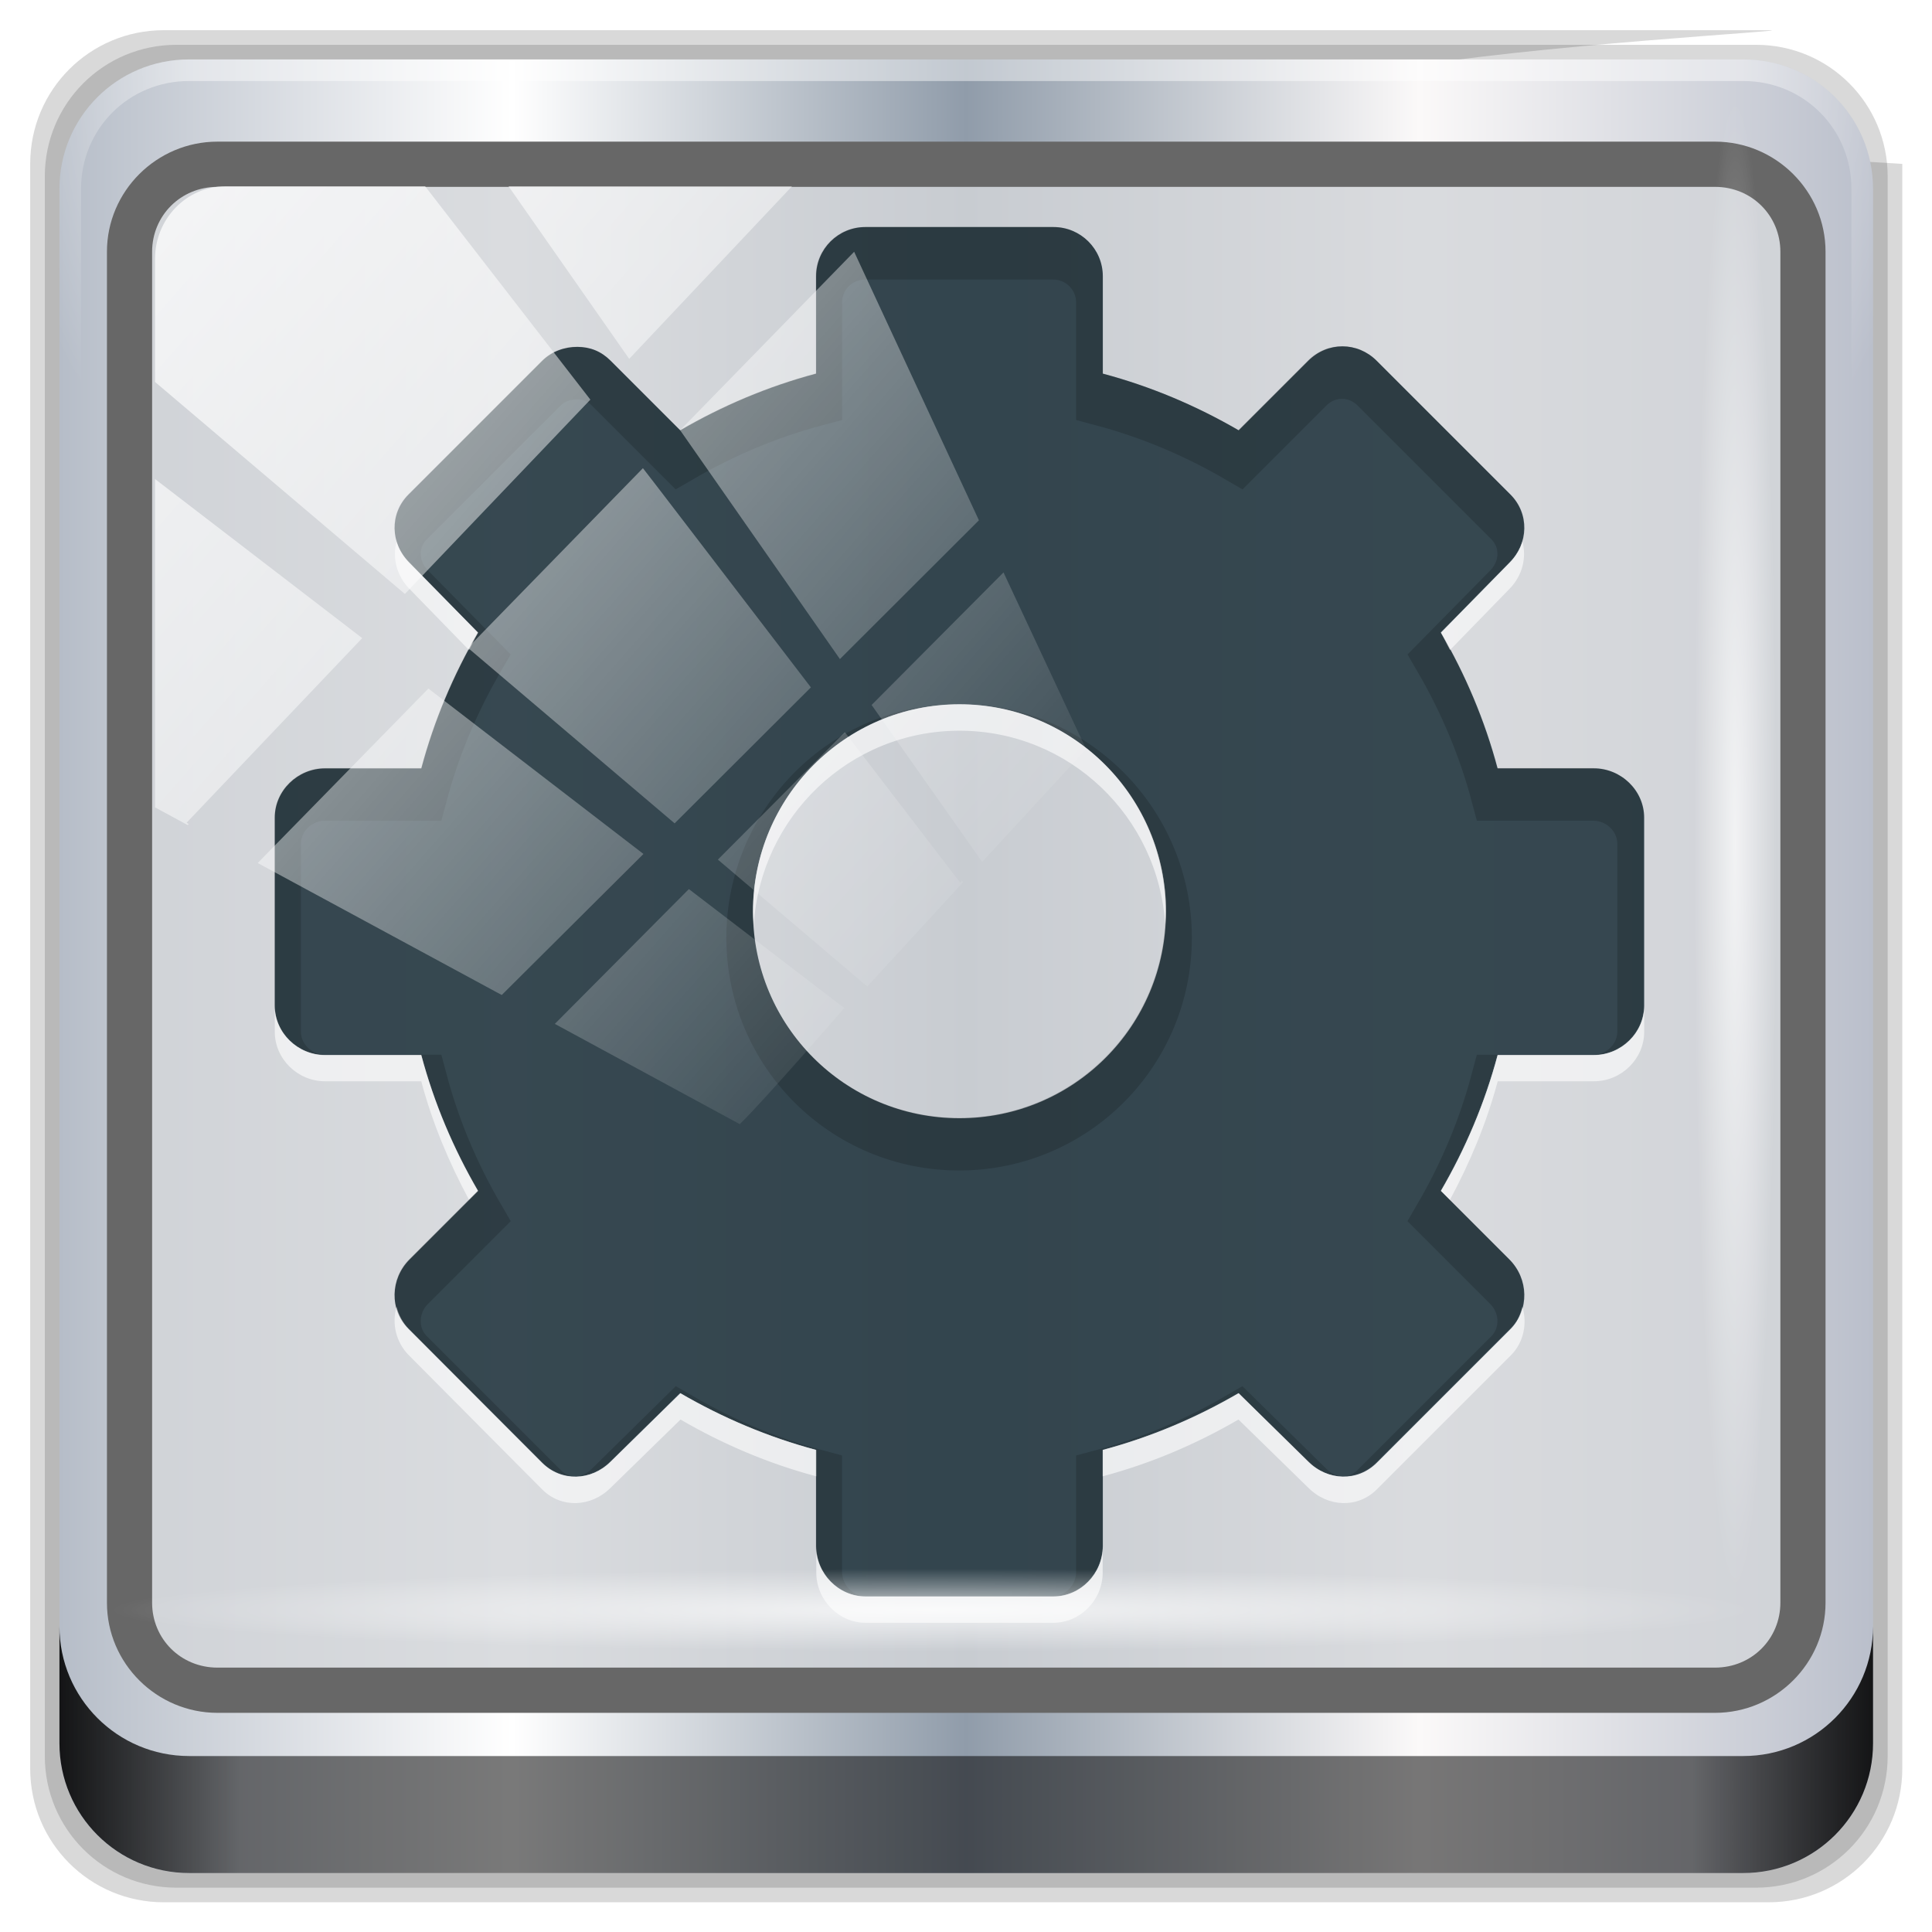 <?xml version="1.0" encoding="UTF-8" standalone="no"?>
<svg
   xmlns:dc="http://purl.org/dc/elements/1.1/"
   xmlns:cc="http://creativecommons.org/ns#"
   xmlns:rdf="http://www.w3.org/1999/02/22-rdf-syntax-ns#"
   xmlns:svg="http://www.w3.org/2000/svg"
   xmlns="http://www.w3.org/2000/svg"
   xmlns:xlink="http://www.w3.org/1999/xlink"
   xmlns:sodipodi="http://sodipodi.sourceforge.net/DTD/sodipodi-0.dtd"
   xmlns:inkscape="http://www.inkscape.org/namespaces/inkscape"
   sodipodi:docname="emblem-run.svg"
   inkscape:version="1.0beta2 (2b71d25d45, 2019-12-03)"
   version="1.1"
   id="svg20820"
   viewBox="0 0 32 32"
   height="32"
   width="32">
  <defs
     id="defs20822">
    <linearGradient
       inkscape:collect="always"
       xlink:href="#linearGradient6139-0"
       id="linearGradient3825"
       gradientUnits="userSpaceOnUse"
       gradientTransform="matrix(1.107,0,0,1.107,-5.143,-4.036)"
       x1="6"
       y1="47"
       x2="90"
       y2="47" />
    <linearGradient
       id="linearGradient6139-0">
      <stop
         style="stop-color:#b6bdc8;stop-opacity:1"
         offset="0"
         id="stop6141-2" />
      <stop
         id="stop6151-0"
         offset="0.25"
         style="stop-color:#ffffff;stop-opacity:1;" />
      <stop
         id="stop6147-1"
         offset="0.5"
         style="stop-color:#909caa;stop-opacity:1" />
      <stop
         style="stop-color:#fbf9f9;stop-opacity:1;"
         offset="0.75"
         id="stop6149-4" />
      <stop
         style="stop-color:#babfcb;stop-opacity:1"
         offset="1"
         id="stop6143-4" />
    </linearGradient>
    <radialGradient
       inkscape:collect="always"
       xlink:href="#linearGradient4091-0-3-0-7"
       id="radialGradient3827"
       gradientUnits="userSpaceOnUse"
       gradientTransform="matrix(-1.187,0,0,-0.969,104.978,-24.657)"
       cx="48"
       cy="-27"
       fx="48"
       fy="-27"
       r="42" />
    <linearGradient
       id="linearGradient4091-0-3-0-7">
      <stop
         id="stop4093-3-6-4-2"
         offset="0"
         style="stop-color:#ffffff;stop-opacity:1;" />
      <stop
         style="stop-color:#ffffff;stop-opacity:1;"
         offset="0.8"
         id="stop4099-6-1-8-3" />
      <stop
         id="stop4095-1-0-7-9"
         offset="1"
         style="stop-color:#ffffff;stop-opacity:0;" />
    </linearGradient>
    <linearGradient
       inkscape:collect="always"
       xlink:href="#linearGradient3832-0-6-1-1"
       id="linearGradient3829"
       gradientUnits="userSpaceOnUse"
       gradientTransform="translate(-3e-6)"
       x1="1.5"
       y1="88.172"
       x2="94.5"
       y2="88.172" />
    <linearGradient
       id="linearGradient3832-0-6-1-1">
      <stop
         id="stop3834-6-3-7-1"
         offset="0"
         style="stop-color:#000000;stop-opacity:1;" />
      <stop
         style="stop-color:#000000;stop-opacity:0.588;"
         offset="0.1"
         id="stop3872-2-4" />
      <stop
         id="stop3844-6-2-7-6"
         offset="0.9"
         style="stop-color:#000000;stop-opacity:0.588;" />
      <stop
         id="stop3836-5-0-2-9"
         offset="1"
         style="stop-color:#000000;stop-opacity:1;" />
    </linearGradient>
    <linearGradient
       gradientTransform="scale(1.006,0.994)"
       gradientUnits="userSpaceOnUse"
       id="ButtonShadow-1"
       y2="7.017"
       x2="45.448"
       y1="92.54"
       x1="45.448">
      <stop
         offset="0"
         style="stop-color:#000000;stop-opacity:1"
         id="stop3750-9" />
      <stop
         offset="1"
         style="stop-color:#000000;stop-opacity:0.588"
         id="stop3752-9" />
    </linearGradient>
    <filter
       id="filter3174-3"
       color-interpolation-filters="sRGB">
      <feGaussianBlur
         stdDeviation="1.71"
         id="feGaussianBlur3176-6" />
    </filter>
    <linearGradient
       id="linearGradient4281-6-5-7">
      <stop
         style="stop-color:#1e1e1e;stop-opacity:1;"
         offset="0"
         id="stop4283-9-08-6" />
      <stop
         style="stop-color:#505050;stop-opacity:1;"
         offset="1"
         id="stop4285-8-5-4" />
    </linearGradient>
    <clipPath
       clipPathUnits="userSpaceOnUse"
       id="clipPath4008-9-2">
      <path
         inkscape:connector-curvature="0"
         id="path4010-2-6"
         d="m 44.425,20 c -1.023,0 -1.869,0.828 -1.869,1.869 l 0,3.697 c -1.83,0.487 -3.56,1.223 -5.159,2.153 L 34.756,25.078 C 34.388,24.71 33.973,24.554 33.497,24.55 33.021,24.546 32.518,24.716 32.156,25.078 l -5.078,5.078 c -0.724,0.724 -0.695,1.864 0.041,2.6 l 2.6,2.641 c -0.93,1.6 -1.666,3.33 -2.153,5.159 l -3.656,0 C 22.869,40.556 22,41.402 22,42.425 l 0,7.15 c 0,1.023 0.869,1.869 1.909,1.869 l 3.656,0 c 0.487,1.83 1.223,3.56 2.153,5.159 l -2.6,2.6 c -0.736,0.736 -0.764,1.917 -0.041,2.641 l 5.078,5.078 c 0.724,0.724 1.864,0.695 2.6,-0.041 l 2.641,-2.6 c 1.6,0.93 3.33,1.666 5.159,2.153 l 0,3.656 C 42.556,71.131 43.402,72 44.425,72 l 7.15,0 c 1.023,0 1.869,-0.869 1.869,-1.909 l 0,-3.656 c 1.83,-0.487 3.56,-1.223 5.159,-2.153 l 2.641,2.6 c 0.736,0.736 1.876,0.764 2.6,0.041 l 5.078,-5.078 c 0.724,-0.724 0.695,-1.905 -0.041,-2.641 l -2.6,-2.6 c 0.93,-1.6 1.666,-3.33 2.153,-5.159 l 3.656,0 C 73.131,51.444 74,50.598 74,49.575 l 0,-7.15 c 0,-1.023 -0.869,-1.869 -1.909,-1.869 l -3.656,0 C 67.947,38.727 67.212,36.996 66.281,35.397 l 2.6,-2.641 c 0.736,-0.736 0.764,-1.876 0.041,-2.6 l -5.078,-5.078 c -0.724,-0.724 -1.864,-0.736 -2.6,0 L 58.603,27.719 C 57.004,26.788 55.273,26.053 53.444,25.566 l 0,-3.697 C 53.444,20.828 52.598,20 51.575,20 l -7.15,0 z M 48,38.119 c 4.339,0 7.841,3.542 7.841,7.881 0,4.339 -3.502,7.841 -7.841,7.841 -4.339,0 -7.841,-3.502 -7.841,-7.841 0,-4.339 3.502,-7.881 7.841,-7.881 z"
         style="fill:#ff00ff;fill-opacity:1;fill-rule:nonzero;stroke:none;stroke-width:1;marker:none;visibility:visible;display:block;overflow:visible;enable-background:accumulate" />
    </clipPath>
    <filter
       inkscape:collect="always"
       id="filter4012-5-1"
       color-interpolation-filters="sRGB">
      <feGaussianBlur
         inkscape:collect="always"
         stdDeviation="0.78"
         id="feGaussianBlur4014-1-5" />
    </filter>
    <linearGradient
       y2="14.514"
       x2="50.528"
       y1="-28.642"
       x1="2.771"
       gradientUnits="userSpaceOnUse"
       id="linearGradient4967"
       xlink:href="#linearGradient4213-7-8"
       inkscape:collect="always" />
    <linearGradient
       id="linearGradient4213-7-8"
       inkscape:collect="always">
      <stop
         id="stop4215-6-5"
         offset="0"
         style="stop-color:#ffffff;stop-opacity:1;" />
      <stop
         id="stop4217-5-2"
         offset="1"
         style="stop-color:#ffffff;stop-opacity:0;" />
    </linearGradient>
    <clipPath
       id="clipPath4156-4-6"
       clipPathUnits="userSpaceOnUse">
      <path
         inkscape:connector-curvature="0"
         id="path4158-0-3"
         d="m 27.046,-55.695 -14.214,13.321 0.061,0 15.653,21.771 10.231,-10.546 C 38.562,-32.302 27.468,-54.819 27.046,-55.695 z M 9.647,-39.383 -5.241,-25.321 15.988,-7.806 26.372,-18.383 9.647,-39.383 z m 31.491,12.951 -9.741,9.714 8.945,12.458 7.781,-7.555 -6.984,-14.617 z m -49.84,4.379 -13.754,12.982 26.283,13.846 0.061,-0.062 -0.123,-0.062 L 13.599,-5.401 -8.702,-22.053 z m 38.015,7.401 -9.803,9.775 11.579,9.559 7.628,-7.401 -8.669,-11.009 -0.735,-0.925 z m 20.187,5.674 -7.383,7.216 6.188,8.542 5.82,-6.137 -4.626,-9.621 z m -32.195,6.322 -9.557,9.498 13.662,7.185 7.934,-7.678 -12.039,-9.004 z m 23.312,2.374 -7.107,6.938 8.363,6.907 5.361,-5.674 -0.061,-0.092 -0.092,0.123 -6.464,-8.203 z m -8.73,8.542 -7.505,7.339 10.354,5.458 c 1.397,-1.321 5.675,-6.123 5.851,-6.322 L 31.886,8.26 z"
         style="opacity:0.6;fill:#ffffff;fill-opacity:1;stroke:none" />
    </clipPath>
    <radialGradient
       inkscape:collect="always"
       xlink:href="#linearGradient4133-5"
       id="radialGradient4992"
       gradientUnits="userSpaceOnUse"
       gradientTransform="matrix(0.975,0,0,0.049,32.735,78.814)"
       cx="13.948"
       cy="44.893"
       fx="13.948"
       fy="44.893"
       r="43.199" />
    <linearGradient
       id="linearGradient4133-5"
       inkscape:collect="always">
      <stop
         id="stop4135-4"
         offset="0"
         style="stop-color:#ffffff;stop-opacity:1;" />
      <stop
         id="stop4137-5"
         offset="1"
         style="stop-color:#ffffff;stop-opacity:0;" />
    </linearGradient>
    <radialGradient
       inkscape:collect="always"
       xlink:href="#linearGradient4133-5"
       id="radialGradient3833-1"
       gradientUnits="userSpaceOnUse"
       gradientTransform="matrix(0.888,0,0,0.049,29.382,-89.635)"
       cx="13.948"
       cy="44.893"
       fx="13.948"
       fy="44.893"
       r="43.199" />
    <radialGradient
       inkscape:collect="always"
       xlink:href="#linearGradient4133-5"
       id="radialGradient32123"
       gradientUnits="userSpaceOnUse"
       gradientTransform="matrix(0.888,0,0,0.049,29.382,-89.635)"
       cx="13.948"
       cy="44.893"
       fx="13.948"
       fy="44.893"
       r="43.199" />
  </defs>
  <sodipodi:namedview
     inkscape:document-rotation="0"
     inkscape:window-maximized="1"
     inkscape:window-y="21"
     inkscape:window-x="0"
     inkscape:window-height="1029"
     inkscape:window-width="1920"
     inkscape:document-units="px"
     inkscape:grid-bbox="true"
     showgrid="true"
     inkscape:current-layer="g32019"
     inkscape:cy="24"
     inkscape:cx="165.12972"
     inkscape:zoom="2.380814"
     inkscape:pageshadow="2"
     inkscape:pageopacity="0.0"
     borderopacity="1.0"
     bordercolor="#666666"
     pagecolor="#ffffff"
     id="base" />
  <g
     inkscape:groupmode="livello"
     inkscape:label="Livello 1"
     id="livello1" />
  <g
     id="g32019">
    <g
       transform="matrix(0.323,0,0,0.323,0.5,0.5)"
       id="g76">
      <path
         style="display:inline;opacity:0.15;fill:#000000;fill-opacity:1;fill-rule:nonzero;stroke:none"
         d="M 89.143,0 H 6.857 C 3.058,0 -6e-7,3.058 -6e-7,6.857 V 89.143 C -6e-7,92.942 3.058,96 6.857,96 H 89.143 c 3.799,0 6.857,-3.058 6.857,-6.857 V 6.857 C 32,3.058 92.942,0 89.143,0 Z"
         id="path3288"
         inkscape:connector-curvature="0" />
      <path
         inkscape:connector-curvature="0"
         id="path4085"
         d="M 88.5,0.75 H 7.5 c -3.739,0 -6.75,3.01 -6.75,6.75 V 88.5 c 0,3.74 3.011,6.75 6.75,6.75 H 88.5 c 3.74,0 6.75,-3.01 6.75,-6.75 V 7.5 C 95.25,3.76 92.24,0.75 88.5,0.75 Z"
         style="display:inline;opacity:0.15;fill:#000000;fill-opacity:1;fill-rule:nonzero;stroke:none" />
      <path
         style="display:inline;fill:url(#linearGradient3825);fill-opacity:1;fill-rule:nonzero;stroke:none"
         d="M 87.857,1.5 H 8.143 C 4.463,1.5 1.5,4.463 1.5,8.143 V 87.857 c 0,3.68 2.963,6.643 6.643,6.643 H 87.857 c 3.68,0 6.643,-2.963 6.643,-6.643 V 8.143 C 94.5,4.463 91.537,1.5 87.857,1.5 Z"
         id="rect4251-1"
         inkscape:connector-curvature="0" />
      <path
         style="display:inline;opacity:0.45;fill:url(#radialGradient3827);fill-opacity:1;fill-rule:nonzero;stroke:none;stroke-width:1.107"
         d="m 8.143,1.5 c -3.68,0 -6.643,2.963 -6.643,6.643 V 24.75 H 2.607 V 8.143 c 0,-3.086 2.45,-5.536 5.536,-5.536 H 87.857 c 3.086,0 5.536,2.45 5.536,5.536 V 24.75 h 1.107 V 8.143 c 0,-3.68 -2.963,-6.643 -6.643,-6.643 z"
         id="path4236-5"
         inkscape:connector-curvature="0" />
      <path
         inkscape:connector-curvature="0"
         style="display:inline;opacity:0.891;fill:url(#linearGradient3829);fill-opacity:1;fill-rule:nonzero;stroke:none"
         d="m 1.5,81.844 v 6 c 0,3.68 2.976,6.656 6.656,6.656 H 87.844 c 3.68,0 6.656,-2.976 6.656,-6.656 v -6 c 0,3.68 -2.976,6.656 -6.656,6.656 H 8.156 C 4.476,88.5 1.5,85.524 1.5,81.844 Z"
         id="path4118" />
      <rect
         rx="6.214"
         ry="5.443"
         y="-26.1"
         x="4"
         height="80"
         width="88"
         id="rect4117"
         style="fill:#d3d5d9;fill-opacity:0.838;stroke:none"
         transform="translate(0,32)" />
      <path
         style="color:#000000;font-style:normal;font-variant:normal;font-weight:normal;font-stretch:normal;font-size:medium;line-height:normal;font-family:Sans;-inkscape-font-specification:Sans;text-indent:0;text-align:start;text-decoration:none;text-decoration-line:none;letter-spacing:normal;word-spacing:normal;text-transform:none;writing-mode:lr-tb;direction:ltr;baseline-shift:baseline;text-anchor:start;display:inline;overflow:visible;visibility:visible;fill:#676767;fill-opacity:1;stroke:none;stroke-width:2.376;marker:none;enable-background:accumulate"
         d="m 9.604,5.715 c -3.117,0 -5.668,2.54 -5.668,5.646 v 69.278 c 0,3.106 2.551,5.646 5.668,5.646 H 86.396 c 3.117,0 5.668,-2.54 5.668,-5.646 V 11.361 c 0,-3.106 -2.551,-5.646 -5.668,-5.646 z m 0,2.319 H 86.396 c 1.888,0 3.352,1.48 3.352,3.327 v 69.278 c 0,1.846 -1.464,3.327 -3.352,3.327 H 9.604 c -1.888,0 -3.352,-1.48 -3.352,-3.327 V 11.361 c 0,-1.846 1.464,-3.327 3.352,-3.327 z"
         id="path4989"
         inkscape:connector-curvature="0" />
      <path
         inkscape:connector-curvature="0"
         id="path3983"
         d="m 42.826,10.096 c -1.382,0 -2.524,1.118 -2.524,2.524 v 4.992 c -2.471,0.658 -4.807,1.651 -6.967,2.908 L 29.769,16.954 c -0.497,-0.497 -1.058,-0.708 -1.701,-0.713 -0.643,-0.005 -1.322,0.225 -1.81,0.713 l -6.858,6.858 c -0.977,0.977 -0.939,2.517 0.055,3.511 l 3.511,3.566 c -1.256,2.16 -2.249,4.497 -2.908,6.967 h -4.937 c -1.405,0 -2.578,1.142 -2.578,2.524 v 9.655 c 0,1.382 1.173,2.524 2.578,2.524 h 4.937 c 0.658,2.471 1.651,4.807 2.908,6.967 l -3.511,3.511 c -0.994,0.994 -1.032,2.589 -0.055,3.566 l 6.858,6.858 c 0.977,0.977 2.517,0.939 3.511,-0.055 l 3.566,-3.511 c 2.16,1.256 4.497,2.249 6.967,2.908 v 4.937 c -7e-6,1.405 1.142,2.578 2.524,2.578 h 9.655 c 1.382,0 2.524,-1.173 2.524,-2.578 V 72.801 c 2.471,-0.658 4.807,-1.651 6.967,-2.908 l 3.566,3.511 c 0.994,0.994 2.534,1.032 3.511,0.055 l 6.858,-6.858 c 0.977,-0.977 0.939,-2.572 -0.055,-3.566 l -3.511,-3.511 c 1.256,-2.16 2.249,-4.497 2.908,-6.967 h 4.937 c 1.405,-7e-6 2.578,-1.142 2.578,-2.524 v -9.655 c 0,-1.382 -1.173,-2.524 -2.578,-2.524 h -4.937 c -0.658,-2.471 -1.651,-4.807 -2.908,-6.967 l 3.511,-3.566 c 0.994,-0.994 1.032,-2.534 0.055,-3.511 l -6.858,-6.858 c -0.977,-0.977 -2.517,-0.994 -3.511,0 l -3.566,3.566 C 59.812,19.263 57.475,18.27 55.005,17.612 v -4.992 c 0,-1.405 -1.142,-2.524 -2.524,-2.524 z m 4.828,24.468 c 5.859,0 10.588,4.784 10.588,10.643 0,5.859 -4.729,10.588 -10.588,10.588 -5.859,0 -10.588,-4.729 -10.588,-10.588 0,-5.859 4.729,-10.643 10.588,-10.643 z"
         style="display:block;overflow:visible;visibility:visible;opacity:0.8;fill:#0e232e;fill-opacity:1;fill-rule:nonzero;stroke:none;stroke-width:1.35;marker:none;enable-background:accumulate" />
      <path
         id="path3994"
         d="m 18.789,26.216 c -0.228,0.833 -0.001,1.771 0.675,2.448 l 3.038,3.123 c 0.158,-0.295 0.296,-0.597 0.464,-0.886 L 19.464,27.314 C 19.136,26.986 18.906,26.623 18.789,26.216 Z m 57.73,0 c -0.118,0.407 -0.347,0.769 -0.675,1.097 l -3.503,3.587 c 0.168,0.289 0.306,0.591 0.464,0.886 l 3.038,-3.123 c 0.677,-0.677 0.903,-1.615 0.675,-2.448 z m -28.865,8.356 c -5.859,0 -10.592,4.775 -10.592,10.634 0,0.226 0.028,0.453 0.042,0.675 0.345,-5.549 4.916,-9.959 10.55,-9.959 5.634,0 10.205,4.41 10.55,9.959 0.014,-0.222 0.042,-0.45 0.042,-0.675 0,-5.859 -4.733,-10.634 -10.592,-10.634 z M 12.543,50.017 v 1.35 c 0,1.382 1.169,2.532 2.574,2.532 h 4.937 c 0.57,2.14 1.422,4.166 2.448,6.077 L 22.966,59.512 C 21.71,57.352 20.713,55.02 20.055,52.549 h -4.937 c -1.405,0 -2.574,-1.15 -2.574,-2.532 z m 70.221,0 c 0,1.382 -1.169,2.532 -2.574,2.532 h -4.937 c -0.658,2.471 -1.656,4.803 -2.912,6.963 l 0.464,0.464 c 1.026,-1.911 1.877,-3.937 2.448,-6.077 h 4.937 c 1.405,-6e-6 2.574,-1.15 2.574,-2.532 z M 18.789,65.463 c -0.257,0.853 -0.032,1.825 0.633,2.49 l 6.836,6.879 c 0.977,0.977 2.509,0.909 3.503,-0.084 l 3.587,-3.503 c 2.16,1.256 4.492,2.254 6.963,2.912 v -1.35 c -2.471,-0.658 -4.803,-1.656 -6.963,-2.912 l -3.587,3.503 c -0.994,0.994 -2.526,1.061 -3.503,0.084 l -6.836,-6.879 c -0.322,-0.322 -0.529,-0.726 -0.633,-1.139 z m 57.73,0 c -0.104,0.413 -0.269,0.817 -0.591,1.139 l -6.879,6.879 c -0.977,0.977 -2.509,0.909 -3.503,-0.084 l -3.587,-3.503 c -2.16,1.256 -4.492,2.254 -6.963,2.912 v 1.35 c 2.471,-0.658 4.803,-1.656 6.963,-2.912 l 3.587,3.503 c 0.994,0.994 2.526,1.061 3.503,0.084 l 6.879,-6.879 c 0.665,-0.665 0.848,-1.637 0.591,-2.49 z M 40.311,77.743 v 1.35 c -7e-6,1.405 1.15,2.574 2.532,2.574 h 9.622 c 1.382,0 2.532,-1.169 2.532,-2.574 v -1.35 c 0,1.405 -1.15,2.574 -2.532,2.574 h -9.622 c -1.382,0 -2.532,-1.169 -2.532,-2.574 z"
         style="display:block;overflow:visible;visibility:visible;opacity:0.6;fill:#ffffff;fill-opacity:1;fill-rule:nonzero;stroke:none;stroke-width:1.35;marker:none;enable-background:accumulate"
         inkscape:connector-curvature="0" />
      <path
         clip-path="url(#clipPath4008-9-2)"
         style="display:block;overflow:visible;visibility:visible;opacity:0.4;fill:none;stroke:#000000;stroke-width:2;stroke-miterlimit:4;stroke-dasharray:none;marker:none;filter:url(#filter4012-5-1);enable-background:accumulate"
         d="m 44.425,21 c -1.023,0 -1.869,0.828 -1.869,1.869 v 3.697 c -1.83,0.487 -3.56,1.223 -5.159,2.153 L 34.756,26.078 C 34.388,25.71 33.973,25.554 33.497,25.55 33.021,25.546 32.518,25.716 32.156,26.078 l -5.078,5.078 c -0.724,0.724 -0.695,1.864 0.041,2.6 l 2.6,2.641 c -0.93,1.6 -1.666,3.33 -2.153,5.159 H 23.909 C 22.869,41.556 22,42.402 22,43.425 v 7.15 c 0,1.023 0.869,1.869 1.909,1.869 h 3.656 c 0.487,1.83 1.223,3.56 2.153,5.159 l -2.6,2.6 c -0.736,0.736 -0.764,1.917 -0.041,2.641 l 5.078,5.078 c 0.724,0.724 1.864,0.695 2.6,-0.041 l 2.641,-2.6 c 1.6,0.93 3.33,1.666 5.159,2.153 v 3.656 C 42.556,72.131 43.402,73 44.425,73 h 7.15 c 1.023,0 1.869,-0.869 1.869,-1.909 v -3.656 c 1.83,-0.487 3.56,-1.223 5.159,-2.153 l 2.641,2.6 c 0.736,0.736 1.876,0.764 2.6,0.041 l 5.078,-5.078 c 0.724,-0.724 0.695,-1.905 -0.041,-2.641 l -2.6,-2.6 c 0.93,-1.6 1.666,-3.33 2.153,-5.159 h 3.656 C 73.131,52.444 74,51.598 74,50.575 v -7.15 c 0,-1.023 -0.869,-1.869 -1.909,-1.869 h -3.656 C 67.947,39.727 67.212,37.996 66.281,36.397 l 2.6,-2.641 c 0.736,-0.736 0.764,-1.876 0.041,-2.6 l -5.078,-5.078 c -0.724,-0.724 -1.864,-0.736 -2.6,0 L 58.603,28.719 C 57.004,27.788 55.273,27.053 53.444,26.566 V 22.869 C 53.444,21.828 52.598,21 51.575,21 Z M 48,39.119 c 4.339,0 7.841,3.542 7.841,7.881 0,4.339 -3.502,7.841 -7.841,7.841 -4.339,0 -7.841,-3.502 -7.841,-7.841 0,-4.339 3.502,-7.881 7.841,-7.881 z"
         id="path4004"
         inkscape:connector-curvature="0"
         transform="matrix(1.35,0,0,1.35,-17.166,-16.912)" />
      <rect
         clip-path="url(#clipPath4156-4-6)"
         ry="3.957"
         rx="3.957"
         y="-30"
         x="2"
         height="92"
         width="92"
         id="rect4146"
         style="display:inline;opacity:0.746;fill:url(#linearGradient4967);fill-opacity:1;stroke:none"
         transform="matrix(0.916,0,0,0.942,4.569,36.262)" />
      <rect
         ry="4.25"
         rx="0"
         y="78.898"
         x="4.211"
         height="4.25"
         width="84.25"
         id="rect4131"
         style="display:inline;opacity:0.755;fill:url(#radialGradient4992);fill-opacity:1;stroke:none" />
      <rect
         transform="rotate(90)"
         style="display:inline;opacity:0.708;fill:url(#radialGradient32123);fill-opacity:1;stroke:none"
         id="rect4141"
         width="76.75"
         height="4.25"
         x="3.398"
         y="-89.552"
         rx="0"
         ry="4.25" />
    </g>
  </g>
</svg>
